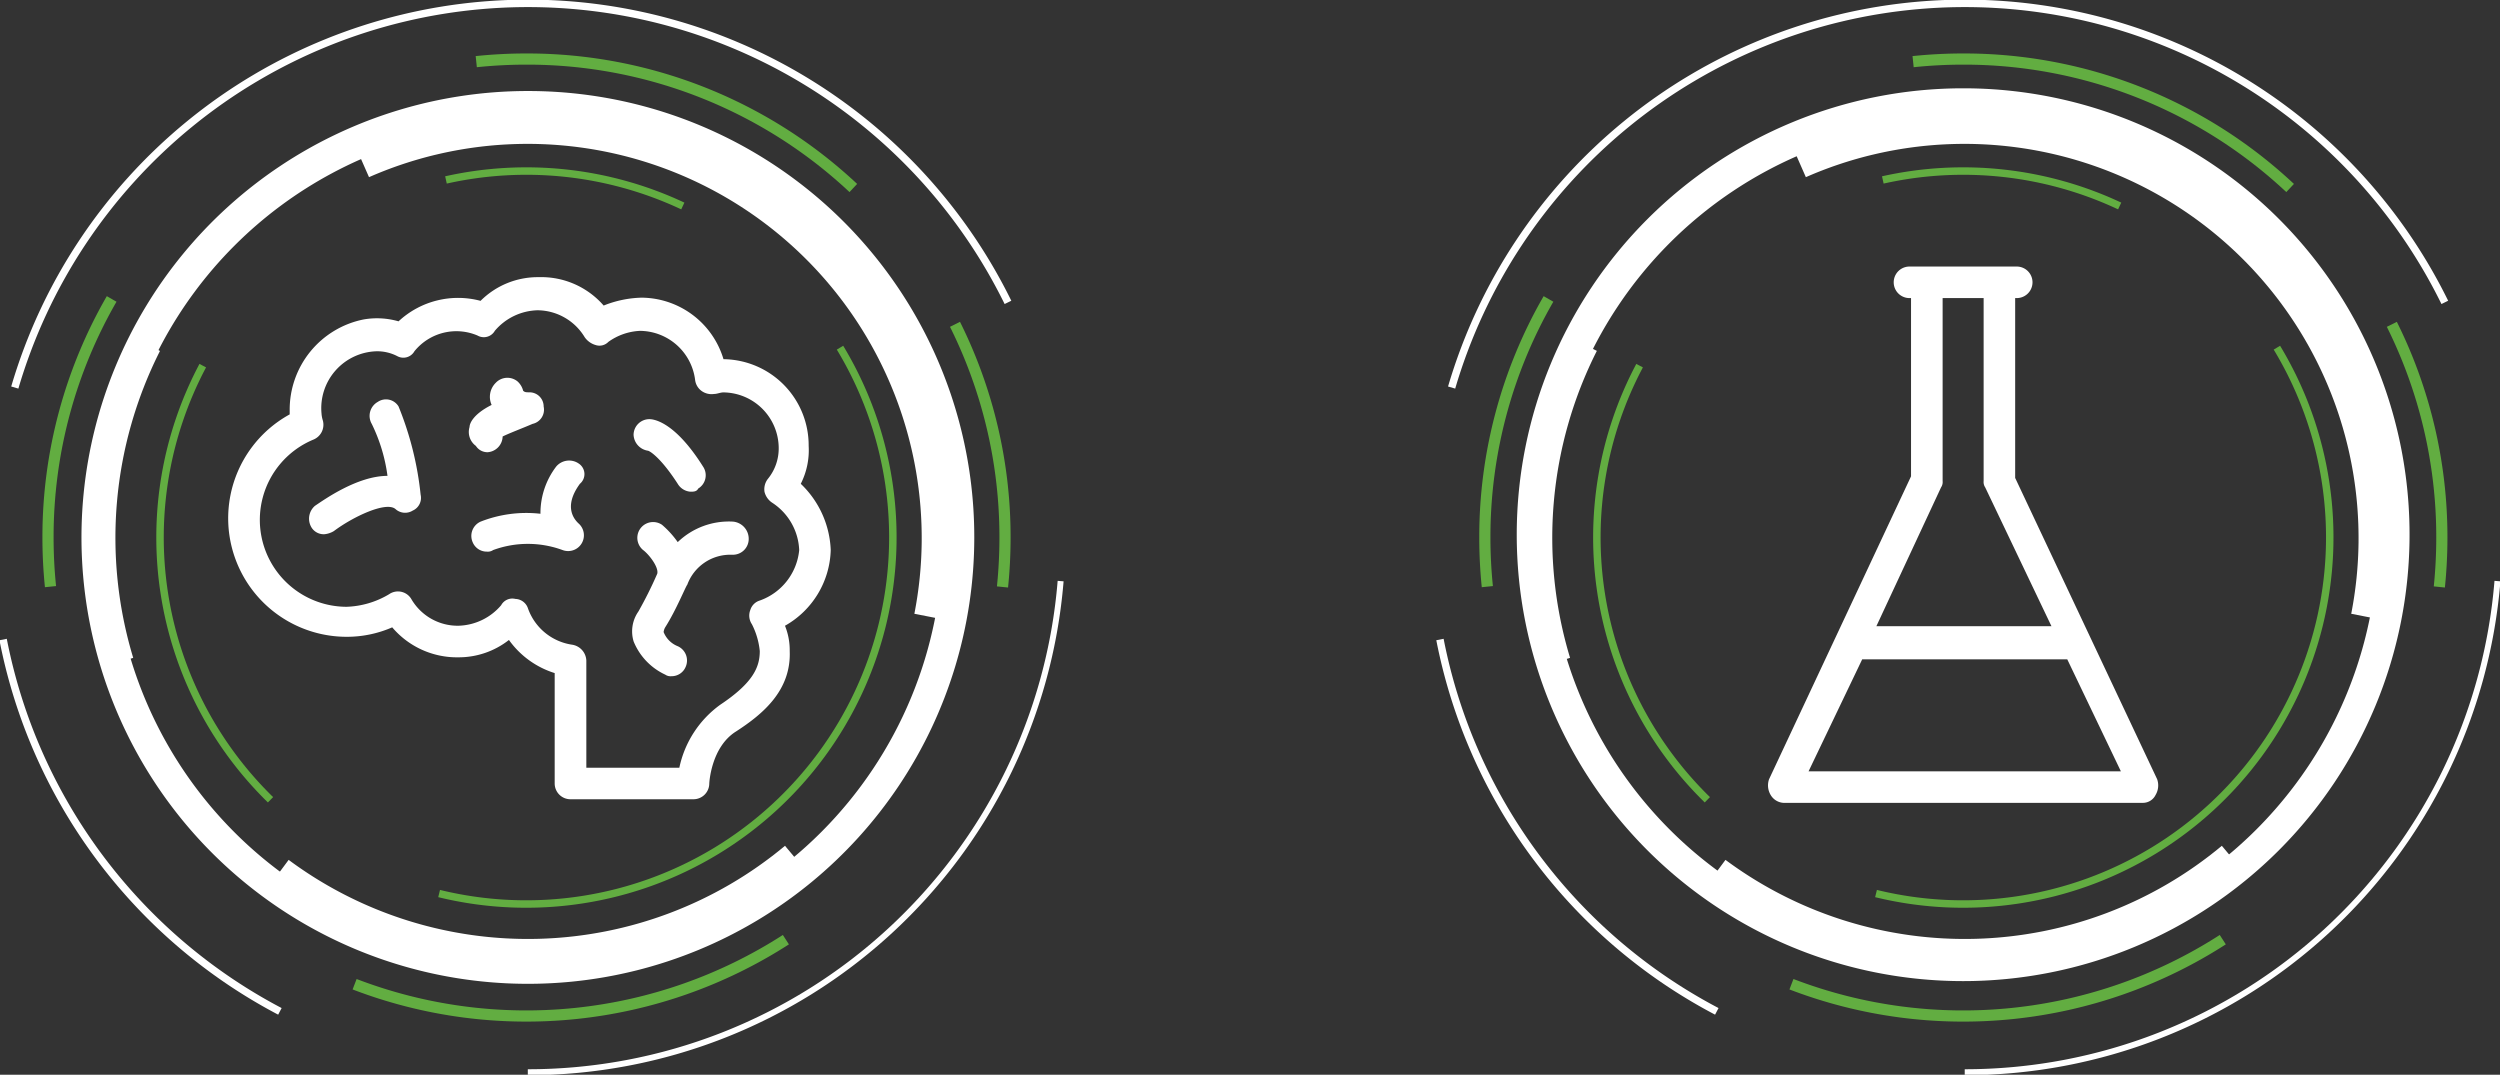 <svg xmlns="http://www.w3.org/2000/svg" xmlns:xlink="http://www.w3.org/1999/xlink" width="172.048" height="73.961" viewBox="0 0 172.048 73.961">
  <rect x="0" y="0" width="172.048" height="73.961" fill="#333333" stroke="none"/>
  <defs>
    <clipPath id="clip-path">
      <rect id="Rectangle_7789" data-name="Rectangle 7789" width="172.048" height="73.961" fill="none"/>
    </clipPath>
  </defs>
  <g id="Group_3068" data-name="Group 3068" transform="translate(0 0)">
    <g id="Group_3067" data-name="Group 3067" transform="translate(0 0)" clip-path="url(#clip-path)">
      <path id="Path_7026" data-name="Path 7026" d="M153.137,66.507a28.551,28.551,0,1,1,28.55-28.659,28.584,28.584,0,0,1-28.55,28.659m0-59.38a30.721,30.721,0,1,0,30.721,30.721A30.693,30.693,0,0,0,153.137,7.127" transform="translate(-18.035 -1.05)" fill="#fff"/>
      <path id="Path_7027" data-name="Path 7027" d="M145.488,56.251l3.691-7.707h14.112l3.69,7.707Zm9.118-19.54a.653.653,0,0,0,.108-.434V23.684h2.822V36.277a.653.653,0,0,0,.108.434l4.559,9.553H150.155Zm5.1-.651V23.684h.108a1.085,1.085,0,1,0,0-2.171h-7.381a1.085,1.085,0,1,0,0,2.171h.107V35.951l-9.77,20.843a1.284,1.284,0,0,0,.109,1.085,1.1,1.1,0,0,0,.869.542H168.5a.967.967,0,0,0,.869-.542,1.281,1.281,0,0,0,.108-1.085Z" transform="translate(-21.024 -3.17)" fill="#fff"/>
      <path id="Path_7028" data-name="Path 7028" d="M173.973,69.188a28.648,28.648,0,0,1-35.427,1.005" transform="translate(-20.411 -10.194)" fill="none" stroke="#fff" stroke-miterlimit="10" stroke-width="2.051"/>
      <path id="Path_7029" data-name="Path 7029" d="M126.218,49.5a28.75,28.75,0,0,1,1.861-21.316" transform="translate(-18.413 -4.153)" fill="none" stroke="#fff" stroke-miterlimit="10" stroke-width="0.513"/>
      <path id="Path_7030" data-name="Path 7030" d="M135.271,77.206a36.868,36.868,0,0,1-19.052-25.59" transform="translate(-17.122 -7.605)" fill="none" stroke="#fff" stroke-miterlimit="10" stroke-width="0.513"/>
      <path id="Path_7031" data-name="Path 7031" d="M195.235,46.9a36.787,36.787,0,0,1-36.663,33.8" transform="translate(-23.362 -6.91)" fill="none" stroke="#fff" stroke-miterlimit="10" stroke-width="0.41"/>
      <path id="Path_7032" data-name="Path 7032" d="M120.013,43.927a33.266,33.266,0,0,1-.171-3.378,32.775,32.775,0,0,1,4.38-16.421" transform="translate(-17.656 -3.555)" fill="none" stroke="#62ad41" stroke-miterlimit="10" stroke-width="0.769"/>
      <path id="Path_7033" data-name="Path 7033" d="M174.272,75.841a33,33,0,0,1-29.684,3.067" transform="translate(-21.302 -11.174)" fill="none" stroke="#62ad41" stroke-miterlimit="10" stroke-width="0.769"/>
      <path id="Path_7034" data-name="Path 7034" d="M151.962,14.419a25.33,25.33,0,0,1,16.3,1.792" transform="translate(-22.388 -2.035)" fill="none" stroke="#62ad41" stroke-miterlimit="10" stroke-width="0.513"/>
      <path id="Path_7035" data-name="Path 7035" d="M136.486,59.388a25.236,25.236,0,0,1-4.662-29.876" transform="translate(-18.988 -4.348)" fill="none" stroke="#62ad41" stroke-miterlimit="10" stroke-width="0.513"/>
      <path id="Path_7036" data-name="Path 7036" d="M145.025,12.229a28.665,28.665,0,0,1,39.66,31.751" transform="translate(-21.366 -1.445)" fill="none" stroke="#fff" stroke-miterlimit="10" stroke-width="3.077"/>
      <path id="Path_7037" data-name="Path 7037" d="M117.161,26.709a36.805,36.805,0,0,1,68.35-5.861" transform="translate(-17.261 -0.038)" fill="none" stroke="#fff" stroke-miterlimit="10" stroke-width="0.513"/>
      <path id="Path_7038" data-name="Path 7038" d="M193.044,26.177a32.8,32.8,0,0,1,3.442,14.674,33.362,33.362,0,0,1-.173,3.4" transform="translate(-28.44 -3.857)" fill="none" stroke="#62ad41" stroke-miterlimit="10" stroke-width="0.769"/>
      <path id="Path_7039" data-name="Path 7039" d="M154.406,4.946a33.333,33.333,0,0,1,3.458-.179,32.812,32.812,0,0,1,22.488,8.874" transform="translate(-22.748 -0.703)" fill="none" stroke="#62ad41" stroke-miterlimit="10" stroke-width="0.769"/>
      <path id="Path_7040" data-name="Path 7040" d="M179,28.061a25.235,25.235,0,0,1-27.588,37.566" transform="translate(-22.306 -4.134)" fill="none" stroke="#62ad41" stroke-miterlimit="10" stroke-width="0.513"/>
      <path id="Path_7041" data-name="Path 7041" d="M37.3,66.727a28.552,28.552,0,1,1,28.55-28.55A28.585,28.585,0,0,1,37.3,66.727m0-59.38A30.721,30.721,0,1,0,68.018,38.068,30.693,30.693,0,0,0,37.3,7.347" transform="translate(-0.969 -1.083)" fill="#fff"/>
      <path id="Path_7042" data-name="Path 7042" d="M55,44.624a.978.978,0,0,0-.651.651,1.058,1.058,0,0,0,.108.977A5.2,5.2,0,0,1,55,48.1c0,1.085-.434,2.171-2.714,3.691a7.161,7.161,0,0,0-2.822,4.342h-6.4V48.749a1.154,1.154,0,0,0-.977-1.085,3.81,3.81,0,0,1-3.04-2.5.945.945,0,0,0-.869-.651.875.875,0,0,0-.976.434,3.991,3.991,0,0,1-2.931,1.411,3.689,3.689,0,0,1-3.256-1.845,1.068,1.068,0,0,0-1.52-.326,6.075,6.075,0,0,1-2.931.868,5.982,5.982,0,0,1-2.28-11.507,1.106,1.106,0,0,0,.651-1.3,2.054,2.054,0,0,1-.095-.492,3.918,3.918,0,0,1,3.772-4.285,3.007,3.007,0,0,1,1.425.326.875.875,0,0,0,1.195-.326,3.711,3.711,0,0,1,4.342-1.085.873.873,0,0,0,1.194-.326,3.991,3.991,0,0,1,2.931-1.411A3.819,3.819,0,0,1,42.949,26.5a1.385,1.385,0,0,0,.76.543.845.845,0,0,0,.869-.217,4.042,4.042,0,0,1,2.171-.76,3.854,3.854,0,0,1,3.8,3.365,1.1,1.1,0,0,0,.434.761,1.173,1.173,0,0,0,.869.217c.217,0,.434-.108.651-.108a3.846,3.846,0,0,1,3.8,3.8,3.317,3.317,0,0,1-.761,2.171,1.173,1.173,0,0,0-.217.869,1.255,1.255,0,0,0,.542.76,4.078,4.078,0,0,1,1.846,3.256A4.1,4.1,0,0,1,55,44.624m2.822-8.033a5.115,5.115,0,0,0,.543-2.606,5.931,5.931,0,0,0-5.862-5.97,5.928,5.928,0,0,0-5.646-4.234,7.463,7.463,0,0,0-2.6.543A5.686,5.686,0,0,0,39.8,22.37,5.575,5.575,0,0,0,35.785,24,6.013,6.013,0,0,0,30.14,25.41a5.348,5.348,0,0,0-2.391-.132,6.332,6.332,0,0,0-5.1,6.265v.271a8.156,8.156,0,0,0,3.908,15.306,7.791,7.791,0,0,0,3.148-.651,5.842,5.842,0,0,0,4.559,2.063,5.608,5.608,0,0,0,3.474-1.194,6.108,6.108,0,0,0,3.148,2.279v7.6A1.086,1.086,0,0,0,41.972,58.3H50.44a1.088,1.088,0,0,0,1.085-1.085s.108-2.5,1.845-3.582c1.845-1.194,3.8-2.822,3.691-5.536a4.5,4.5,0,0,0-.326-1.737,6.172,6.172,0,0,0,3.148-5.211,6.643,6.643,0,0,0-2.063-4.559" transform="translate(-2.713 -3.296)" fill="#fff"/>
      <path id="Path_7043" data-name="Path 7043" d="M29.691,32.4a1.1,1.1,0,0,0-.434,1.519A11.58,11.58,0,0,1,30.342,37.5c-2.063,0-4.343,1.628-4.993,2.063a1.166,1.166,0,0,0-.217,1.519.988.988,0,0,0,.869.434,1.543,1.543,0,0,0,.651-.217c1.3-.977,3.583-2.063,4.234-1.52a.988.988,0,0,0,1.194.109.953.953,0,0,0,.543-1.086,22.065,22.065,0,0,0-1.52-6.079,1.009,1.009,0,0,0-1.411-.326" transform="translate(-3.675 -4.751)" fill="#fff"/>
      <path id="Path_7044" data-name="Path 7044" d="M39.082,35.617a1.113,1.113,0,0,0,1.085-1.085c.434-.217,1.3-.543,2.063-.869a1,1,0,0,0,.76-1.194.973.973,0,0,0-.977-.977c-.217,0-.326,0-.434-.108a1.293,1.293,0,0,0-.388-.643,1.1,1.1,0,0,0-1.5.1,1.353,1.353,0,0,0-.281,1.519c-1.3.651-1.52,1.3-1.52,1.519a1.186,1.186,0,0,0,.435,1.3.939.939,0,0,0,.76.434" transform="translate(-5.576 -4.493)" fill="#fff"/>
      <path id="Path_7045" data-name="Path 7045" d="M45.408,37.36a1.166,1.166,0,0,0-1.519.217A5.285,5.285,0,0,0,42.8,40.834a8.6,8.6,0,0,0-4.124.543,1.076,1.076,0,0,0-.543,1.411,1.044,1.044,0,0,0,.977.651.653.653,0,0,0,.434-.108,6.93,6.93,0,0,1,4.777,0,1.086,1.086,0,0,0,1.085-1.845c-.217-.217-1.085-1.085.108-2.714a.868.868,0,0,0-.108-1.411" transform="translate(-5.606 -5.477)" fill="#fff"/>
      <path id="Path_7046" data-name="Path 7046" d="M52.112,36c.108,0,.869.434,2.063,2.28a1.11,1.11,0,0,0,.869.542c.217,0,.434,0,.542-.217a1.067,1.067,0,0,0,.326-1.519c-1.845-2.931-3.256-3.256-3.691-3.256a1.088,1.088,0,0,0-1.085,1.085A1.161,1.161,0,0,0,52.112,36" transform="translate(-7.534 -4.984)" fill="#fff"/>
      <path id="Path_7047" data-name="Path 7047" d="M57.956,42.1a5.076,5.076,0,0,0-3.8,1.411,6.421,6.421,0,0,0-1.085-1.194,1.086,1.086,0,0,0-1.3,1.737c.434.326,1.085,1.194.977,1.628a27.841,27.841,0,0,1-1.3,2.606,2.38,2.38,0,0,0-.326,2.063,4.313,4.313,0,0,0,2.172,2.279.649.649,0,0,0,.434.109,1.044,1.044,0,0,0,.977-.651,1.077,1.077,0,0,0-.543-1.411,1.732,1.732,0,0,1-.977-.977.838.838,0,0,1,.109-.326c.76-1.194,1.411-2.822,1.519-2.931a3.148,3.148,0,0,1,3.04-2.063h.108A1.088,1.088,0,0,0,59.041,43.3,1.189,1.189,0,0,0,57.956,42.1" transform="translate(-7.515 -6.203)" fill="#fff"/>
      <path id="Path_7048" data-name="Path 7048" d="M58.006,69.188a28.648,28.648,0,0,1-35.427,1.005" transform="translate(-3.326 -10.194)" fill="none" stroke="#fff" stroke-miterlimit="10" stroke-width="2.051"/>
      <path id="Path_7049" data-name="Path 7049" d="M10.25,49.5A28.75,28.75,0,0,1,12.11,28.188" transform="translate(-1.328 -4.153)" fill="none" stroke="#fff" stroke-miterlimit="10" stroke-width="0.513"/>
      <path id="Path_7050" data-name="Path 7050" d="M19.3,77.206A36.871,36.871,0,0,1,.252,51.616" transform="translate(-0.037 -7.605)" fill="none" stroke="#fff" stroke-miterlimit="10" stroke-width="0.513"/>
      <path id="Path_7051" data-name="Path 7051" d="M79.268,46.9A36.787,36.787,0,0,1,42.6,80.7" transform="translate(-6.277 -6.91)" fill="none" stroke="#fff" stroke-miterlimit="10" stroke-width="0.41"/>
      <path id="Path_7052" data-name="Path 7052" d="M4.046,43.927a33.265,33.265,0,0,1-.171-3.378,32.775,32.775,0,0,1,4.38-16.421" transform="translate(-0.571 -3.555)" fill="none" stroke="#62ad41" stroke-miterlimit="10" stroke-width="0.769"/>
      <path id="Path_7053" data-name="Path 7053" d="M58.3,75.841A33,33,0,0,1,28.62,78.908" transform="translate(-4.216 -11.174)" fill="none" stroke="#62ad41" stroke-miterlimit="10" stroke-width="0.769"/>
      <path id="Path_7054" data-name="Path 7054" d="M35.994,14.419a25.33,25.33,0,0,1,16.3,1.792" transform="translate(-5.303 -2.035)" fill="none" stroke="#62ad41" stroke-miterlimit="10" stroke-width="0.513"/>
      <path id="Path_7055" data-name="Path 7055" d="M20.519,59.388a25.236,25.236,0,0,1-4.662-29.876" transform="translate(-1.903 -4.348)" fill="none" stroke="#62ad41" stroke-miterlimit="10" stroke-width="0.513"/>
      <path id="Path_7056" data-name="Path 7056" d="M29.057,12.229A28.665,28.665,0,0,1,68.717,43.98" transform="translate(-4.281 -1.445)" fill="none" stroke="#fff" stroke-miterlimit="10" stroke-width="3.077"/>
      <path id="Path_7057" data-name="Path 7057" d="M1.194,26.709a36.805,36.805,0,0,1,68.35-5.861" transform="translate(-0.176 -0.038)" fill="none" stroke="#fff" stroke-miterlimit="10" stroke-width="0.513"/>
      <path id="Path_7058" data-name="Path 7058" d="M77.077,26.177a32.8,32.8,0,0,1,3.442,14.674,33.358,33.358,0,0,1-.173,3.4" transform="translate(-11.355 -3.857)" fill="none" stroke="#62ad41" stroke-miterlimit="10" stroke-width="0.769"/>
      <path id="Path_7059" data-name="Path 7059" d="M38.439,4.946A33.333,33.333,0,0,1,41.9,4.767a32.812,32.812,0,0,1,22.488,8.874" transform="translate(-5.663 -0.703)" fill="none" stroke="#62ad41" stroke-miterlimit="10" stroke-width="0.769"/>
      <path id="Path_7060" data-name="Path 7060" d="M63.03,28.061A25.235,25.235,0,0,1,35.442,65.627" transform="translate(-5.222 -4.134)" fill="none" stroke="#62ad41" stroke-miterlimit="10" stroke-width="0.513"/>
    </g>
  </g>
</svg>
